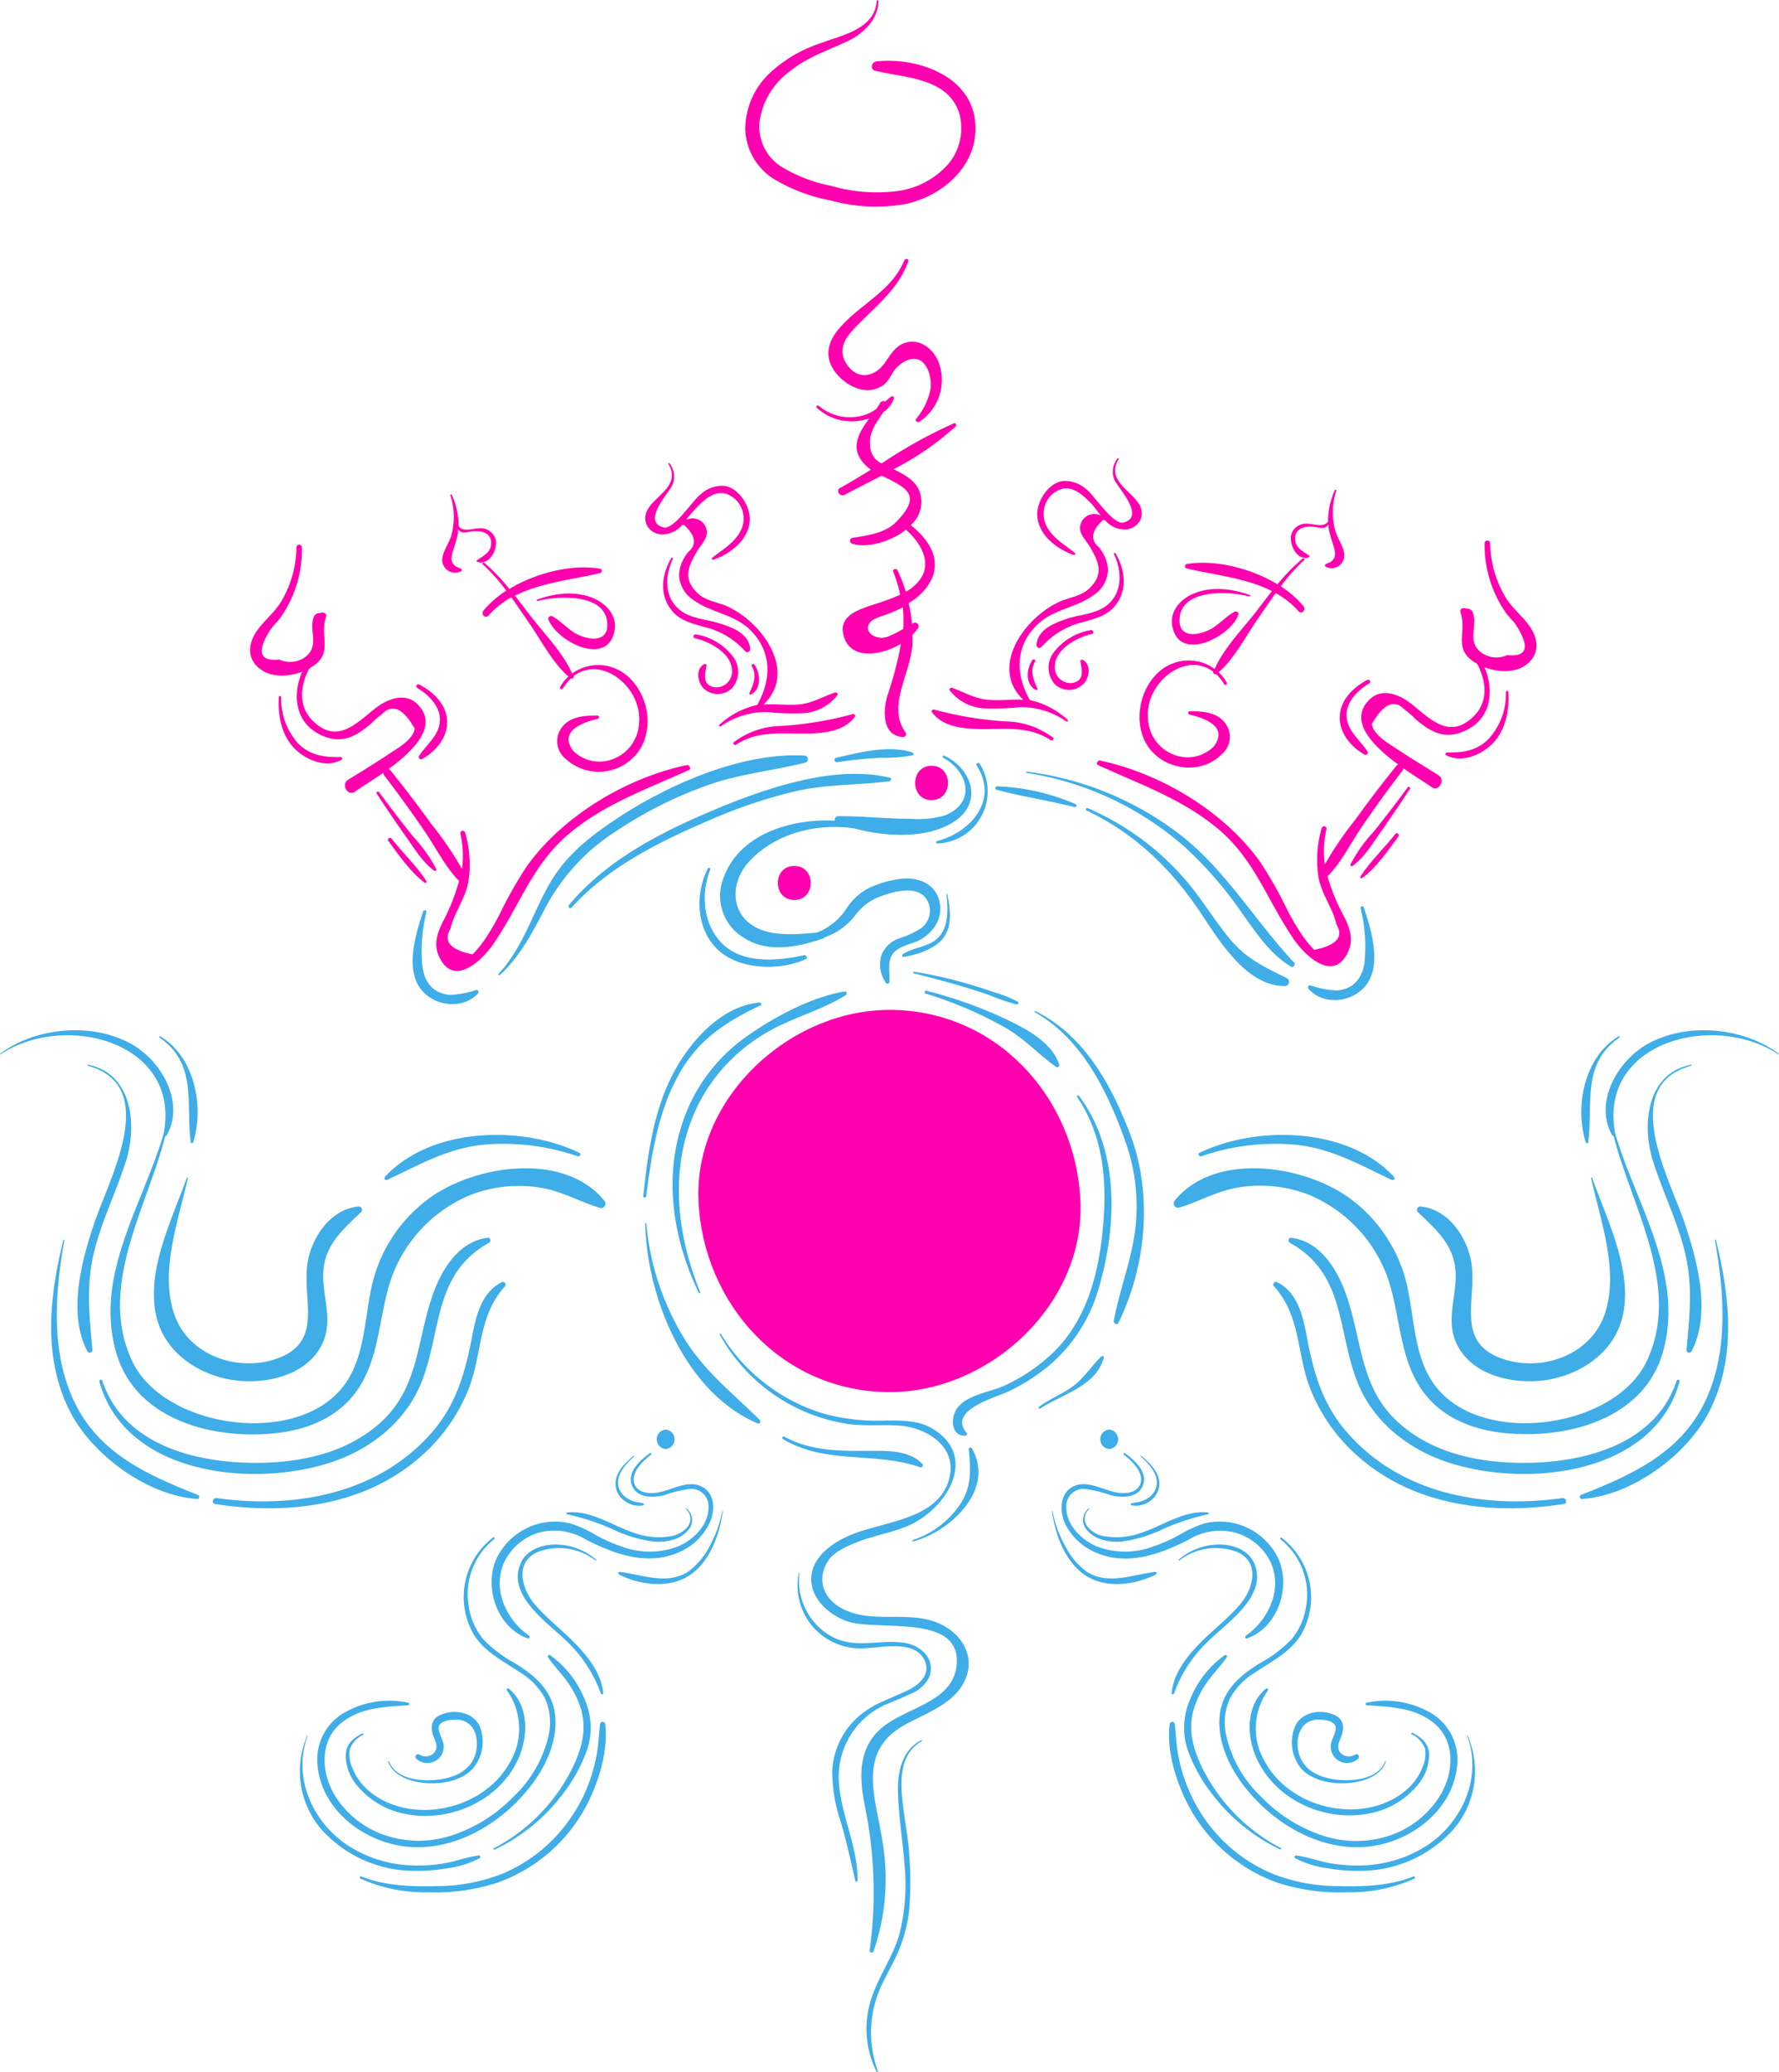 <svg id="Layer_1" data-name="Layer 1" xmlns="http://www.w3.org/2000/svg" viewBox="0 0 259.07 301.57"><defs><style>.cls-1{fill:#ff00ae;}.cls-2{fill:#3fade8;}</style></defs><path class="cls-1" d="M177.81,199c-.68-15.06-12.22-27.81-27.81-27.81-14.55,0-28.48,12.8-27.81,27.81s12.22,27.81,27.81,27.81C164.55,226.84,178.48,214.05,177.81,199Z" transform="translate(-20.47 -24.21)"/><path class="cls-1" d="M120.45,135.57c-8.77,1.85-18,7.37-23.25,14.7a59.75,59.75,0,0,0-3.91,6.88,34.83,34.83,0,0,1-2,3.46,15.74,15.74,0,0,1-2,2.5q-4.86-1-3.23-3.69c.56-2.49,2.25-4.45,2.65-7.1a16.29,16.29,0,0,0-.51-6.94.35.35,0,0,0-.68.19,14.2,14.2,0,0,1,.23,5.11,49.42,49.42,0,0,0-4.44-6.51q-2.88-4-6-7.87a.45.45,0,0,0-.25-.16c3.72-2.73,7.4-6.42,4.11-9.53-1.77-1.67-4.3-.65-6,.65-2.73,2.15-5.52,5.27-9,2-2.35-2.16-2-5.28-.65-7.78l.44-.26c3.1-2,1-4.32,2-7.27.13-.37-.25-.64-.58-.58l-.66.11a.87.87,0,0,0-.59.6c-.7,2,1,4.28-1.39,5.88a3.75,3.75,0,0,1-3.59.24q-4.32.45-1.35-4.26c.38-.62,1-1.16,1.45-1.75a17.19,17.19,0,0,0,3.19-10.3.4.4,0,0,0-.8,0,15.81,15.81,0,0,1-2.24,7.9c-.95,1.55-2.35,2.64-3.41,4.08-1.46,2-1.65,4.38.61,5.88,1.62,1.08,4,.94,5.87.22-1.56,3.64-.95,8,3.54,9.54,2.67.88,4.55-.34,6.52-2a11.56,11.56,0,0,1,1.54-1.34c1.51-1.59,3.1-.9,4.79,2.08-.21,1.59-2.41,2.8-3.62,3.61-2,1.33-4,2.56-6.08,3.84-1.1.7,0,2.48,1,1.73.82-.58,2.42-1.56,4.13-2.75a.45.45,0,0,0,.09.32q3.12,4.08,6,8.3c1.59,2.32,2.95,5.12,4.94,7.12A29,29,0,0,1,85,158.29c-.82,1.59-1.38,3.31-.65,5,2,4.63,6.07,1,7.87-1.55,3.89-5.57,5.72-11.65,11.11-16.18,5.24-4.4,11.36-6.49,17.47-9.29C121.19,136.11,120.87,135.48,120.45,135.57Z" transform="translate(-20.47 -24.21)"/><path class="cls-1" d="M85.57,128.93c-.19-2.34-2.09-4.09-4.06-5.1a.29.29,0,0,0-.29.5c1.92,1.15,3.85,3.16,3.18,5.61-.45,1.65-2,2.91-2.91,4.29-.19.28.19.61.46.45C84,133.52,85.77,131.45,85.57,128.93Z" transform="translate(-20.47 -24.21)"/><path class="cls-1" d="M84,150.69a21.49,21.49,0,0,0-3.4-4.77c-1.69-2.11-3.32-4.25-4.92-6.41-.15-.21-.49,0-.35.2,1.41,2.16,2.86,4.3,4.35,6.4,1.18,1.66,2.35,3.61,4,4.8A.2.2,0,0,0,84,150.69Z" transform="translate(-20.47 -24.21)"/><path class="cls-1" d="M82.57,152.44c-1.44-2.23-3.46-4.11-5.1-6.21-.2-.25-.65.09-.46.35,1.58,2.13,3.18,4.52,5.32,6.11C82.47,152.79,82.67,152.59,82.57,152.44Z" transform="translate(-20.47 -24.21)"/><path class="cls-2" d="M89.81,168.29A13.18,13.18,0,0,1,86,169c-2.39-.17-3.68-1.78-4-4a23.18,23.18,0,0,1,.56-8,.24.24,0,0,0-.47-.13c-1.06,3.19-2.65,8.3-.33,11.31,2,2.55,6.16,3,8.36.57A.31.31,0,0,0,89.81,168.29Z" transform="translate(-20.47 -24.21)"/><path class="cls-1" d="M70,134.39c-2.32.06-4.45-.27-6.13-2a9.69,9.69,0,0,1-2.45-6.74.18.18,0,0,0-.35,0c-.17,2.75.43,5.8,2.54,7.74,1.71,1.55,4.33,2.54,6.5,1.46A.22.22,0,0,0,70,134.39Z" transform="translate(-20.47 -24.21)"/><path class="cls-1" d="M111.39,122.24a6.45,6.45,0,0,0-7.6,0c-1.37-3.12-4.15-5.87-6.19-8.56-.72-.93-1.42-1.86-2.14-2.77,3.78-1.91,8.41-2.36,12.41-3.29.31-.07.33-.59,0-.64-4-.69-9.26.54-13.22,2.94A29,29,0,0,0,91,106.12c-.15-.12-.37.09-.22.23a28.13,28.13,0,0,1,3.42,3.82,14.57,14.57,0,0,0-3.33,2.91c-.41.5.28,1.23.73.73a12.44,12.44,0,0,1,3.33-2.66c.94,1.3,1.83,2.63,2.73,3.94,1.72,2.5,3.29,5.57,5.58,7.58a6.17,6.17,0,0,0-1.19,1.52.22.22,0,0,0,.38.23,7.12,7.12,0,0,1,1.17-1.46c.22.05.49-.09.41-.35,4.1-3.16,10.12,1.72,9.51,7a5.87,5.87,0,0,1-5.46,5.44,5.44,5.44,0,0,1-4.11-1.56c-2.24-2.95,1.57-4.18,3.54-4.66a.24.24,0,0,0-.06-.48c-1.91,0-4.07.13-5.24,1.87a3.31,3.31,0,0,0,.62,4.41,7.15,7.15,0,0,0,10.69-1.11C115.88,130,114.77,124.72,111.39,122.24Z" transform="translate(-20.47 -24.21)"/><path class="cls-1" d="M92.63,102.67A2.24,2.24,0,0,0,91,101.15c-1.17-.32-3,.74-3.75-.38a10.69,10.69,0,0,0-1-4.57c0-.11-.24,0-.2.09a10.22,10.22,0,0,1,.18,5.72c-.31,1.21-1.28,2.39-1.36,3.63a1.88,1.88,0,0,0,2.65,1.76.24.24,0,0,0,.07-.44l-.75-.31c-1-.8-.54-1.68-.3-2.61a17.45,17.45,0,0,0,.63-2.25c0-.2,0-.39,0-.58.34.55.82.58,1.67.4,1.27-.27,3.21-.08,3.15,1.68,0,1.3-1.07,1.77-2,2.41a.16.16,0,0,0,0,.29C91.85,106.56,93,104,92.63,102.67Z" transform="translate(-20.47 -24.21)"/><path class="cls-1" d="M87.63,107h0S87.65,107,87.63,107Z" transform="translate(-20.47 -24.21)"/><path class="cls-1" d="M107.1,111.37c-2.67-1.23-5.7-.86-8.39.09-.13.05-.08.26.06.22,2.87-.79,10-1.18,10.14,3.35.1,3-3.22,2.23-4.8,1.26-1.14-.71-2-1.72-3.19-2.38-.28-.15-.72.11-.59.46,1.24,3.24,8.67,7,9.64,1.6C110.35,113.89,108.9,112.2,107.1,111.37Z" transform="translate(-20.47 -24.21)"/><path class="cls-1" d="M142.06,125c-1.65.55-3.05,1.42-4.8,1.68s-3.73-.06-5.6.07c5.06-4.85-.31-12.1-5.37-14.33-1.36-.6-3-.75-4.13-1.79-2.36-2.17-1.47-4-.1-6.32.53-.87,1.56-1.79,1.31-3a2.08,2.08,0,0,0-3-1.42A24,24,0,0,1,122,98c1.39-1.41,3.31-3.13,5.58-1.1a3.88,3.88,0,0,1,.61,4.81c-1,1.69-2.51,2.47-4,3.68-.14.11,0,.35.17.29,2.47-.85,5.16-2.91,5.3-5.75.1-2-1.56-4.68-3.67-5a4.61,4.61,0,0,0-3.44,1.18c-1.26.94-3.92,5.27-5.48,4.85-3.31-.89,1.09-5.27,1.39-6.32a3.08,3.08,0,0,0-.5-3c-.07-.09-.21,0-.15.09,2.35,4-4.27,5.16-3.27,8.59a2.47,2.47,0,0,0,2.67,1.65,3.75,3.75,0,0,0,2.62-1.39.18.18,0,0,0,.22,0q2.59,2.34.62,4a6.45,6.45,0,0,0-.66,1,5.17,5.17,0,0,0-.65,2.3,4.55,4.55,0,0,0,2.12,3.67c2.58,1.88,5.87,2,8.25,4.36,3.14,3.11,3.11,7.1,1.07,10.79a.16.16,0,0,0,0,.09,12.12,12.12,0,0,0-5.56,2.89c-.13.11,0,.33.19.24a11.58,11.58,0,0,1,6.66-2.09,36.85,36.85,0,0,0,5.35.18,6.78,6.78,0,0,0,5-2.66A.29.29,0,0,0,142.06,125Z" transform="translate(-20.47 -24.21)"/><path class="cls-1" d="M144.66,128.14a51.34,51.34,0,0,1-10.59,1.73,11.7,11.7,0,0,0-6.73,2.36c-.21.17.07.53.3.38,3.56-2.37,7.53-1.43,11.52-1.68,2.19-.13,4.45-.58,5.8-2.4C145.1,128.34,144.87,128.08,144.66,128.14Z" transform="translate(-20.47 -24.21)"/><path class="cls-1" d="M125.46,115c-1.72-.58-3.9-.7-5.46-1.65-2.81-1.71-2.81-5.15-1.55-7.78a.13.13,0,0,0-.23-.13c-1.46,2.49-1.79,5.65.33,7.91,1.19,1.27,2.78,1.6,4.38,2.08A11.63,11.63,0,0,1,129,119a.43.43,0,0,0,.73-.3C129.54,116.5,127.38,115.62,125.46,115Z" transform="translate(-20.47 -24.21)"/><path class="cls-1" d="M130.33,120.94c-.16-.23-.53,0-.38.22.79,1.37.24,2.61-.34,3.92a.16.16,0,0,0,.21.21C131.4,124.51,131.23,122.2,130.33,120.94Z" transform="translate(-20.47 -24.21)"/><path class="cls-1" d="M127.1,119.63a8.47,8.47,0,0,0-5.28-3.09c-.36-.07-.52.48-.15.56,2.14.48,5.37,2.18,5.4,4.74a2.28,2.28,0,0,1-2.71,2.36c-1.68-.45-1.2-1.94-1-3.14,0-.18-.2-.26-.33-.19-1.31.7-1,2.71,0,3.62a3,3,0,0,0,4-.08A3.62,3.62,0,0,0,127.1,119.63Z" transform="translate(-20.47 -24.21)"/><path class="cls-1" d="M180.7,134.91c8.77,1.85,18,7.37,23.25,14.7a58.3,58.3,0,0,1,3.91,6.88,34.92,34.92,0,0,0,2,3.46,16.14,16.14,0,0,0,2,2.5c3.25-.66,4.32-1.89,3.23-3.7-.55-2.48-2.25-4.45-2.65-7.09a16.44,16.44,0,0,1,.51-6.94.35.35,0,0,1,.68.19,14.42,14.42,0,0,0-.23,5.11,49.72,49.72,0,0,1,4.44-6.51c1.92-2.68,3.92-5.29,6-7.87a.43.43,0,0,1,.25-.16c-3.72-2.73-7.4-6.42-4.11-9.53,1.78-1.67,4.3-.65,5.95.65,2.73,2.15,5.53,5.27,9,2,2.36-2.16,2-5.28.65-7.78-.15-.08-.29-.17-.43-.26-3.11-2-1-4.32-2-7.26a.48.48,0,0,1,.58-.59l.66.12a.83.83,0,0,1,.59.6c.7,2-1,4.28,1.39,5.88a3.77,3.77,0,0,0,3.6.24q4.31.45,1.34-4.26c-.37-.62-1-1.16-1.45-1.76a17.24,17.24,0,0,1-3.19-10.3.41.41,0,0,1,.81,0,15.75,15.75,0,0,0,2.24,7.91c.94,1.55,2.35,2.64,3.41,4.08,1.46,2,1.64,4.38-.61,5.88-1.62,1.08-4,.94-5.87.22,1.55,3.63.94,8-3.55,9.53-2.66.89-4.55-.33-6.52-2a10.35,10.35,0,0,0-1.54-1.34q-2.25-2.39-4.79,2.07c.22,1.6,2.41,2.81,3.62,3.62,2,1.33,4.06,2.56,6.08,3.84,1.1.7,0,2.48-1,1.73-.82-.59-2.42-1.56-4.12-2.76a.53.53,0,0,1-.1.33q-3.12,4.06-6,8.3c-1.59,2.31-2.94,5.12-4.94,7.12a29,29,0,0,0,2.41,5.84c.82,1.59,1.38,3.31.65,5-2,4.63-6.06,1-7.87-1.55-3.88-5.57-5.71-11.66-11.11-16.19-5.24-4.39-11.36-6.48-17.47-9.29C180,135.44,180.28,134.82,180.7,134.91Z" transform="translate(-20.47 -24.21)"/><path class="cls-1" d="M215.59,128.27c.18-2.35,2.08-4.09,4-5.11a.29.29,0,0,1,.29.5c-1.92,1.15-3.85,3.16-3.18,5.62.45,1.64,2,2.91,2.91,4.28.2.29-.18.62-.46.46C217.14,132.85,215.39,130.79,215.59,128.27Z" transform="translate(-20.47 -24.21)"/><path class="cls-1" d="M217.14,150a21.62,21.62,0,0,1,3.39-4.76c1.69-2.11,3.32-4.25,4.93-6.42.15-.2.49,0,.34.2q-2.12,3.24-4.35,6.41c-1.17,1.66-2.35,3.61-4,4.8C217.3,150.35,217.07,150.18,217.14,150Z" transform="translate(-20.47 -24.21)"/><path class="cls-1" d="M218.58,151.78c1.44-2.23,3.46-4.11,5.1-6.21.2-.26.65.09.46.35-1.57,2.12-3.18,4.52-5.32,6.1C218.68,152.13,218.49,151.92,218.58,151.78Z" transform="translate(-20.47 -24.21)"/><path class="cls-2" d="M211.34,167.63a13.19,13.19,0,0,0,3.83.73c2.38-.17,3.67-1.79,4-4a23.14,23.14,0,0,0-.56-7.95.24.24,0,0,1,.47-.13c1.06,3.19,2.65,8.3.33,11.31-2,2.55-6.16,3-8.36.57A.31.31,0,0,1,211.34,167.63Z" transform="translate(-20.47 -24.21)"/><path class="cls-1" d="M231.19,133.72c2.32.06,4.46-.26,6.13-2.05a9.64,9.64,0,0,0,2.45-6.73.18.18,0,0,1,.36,0c.16,2.74-.43,5.8-2.55,7.73-1.71,1.56-4.33,2.55-6.5,1.47A.23.23,0,0,1,231.19,133.72Z" transform="translate(-20.47 -24.21)"/><path class="cls-1" d="M189.76,121.57a6.47,6.47,0,0,1,7.6,0c1.37-3.12,4.15-5.88,6.2-8.56.71-.93,1.41-1.86,2.14-2.77-3.79-1.92-8.41-2.36-12.42-3.29a.34.34,0,0,1,0-.65c4-.68,9.27.55,13.22,2.95a28.33,28.33,0,0,1,3.68-3.75c.15-.12.37.09.22.22a28.28,28.28,0,0,0-3.42,3.83,13.91,13.91,0,0,1,3.33,2.91c.41.5-.28,1.23-.72.72a12.6,12.6,0,0,0-3.34-2.65c-.93,1.29-1.82,2.62-2.73,3.94-1.72,2.49-3.29,5.57-5.58,7.58a6,6,0,0,1,1.19,1.52.22.22,0,0,1-.38.22,7.06,7.06,0,0,0-1.17-1.46c-.22.06-.49-.08-.41-.34-4.09-3.16-10.12,1.72-9.51,7a5.85,5.85,0,0,0,5.46,5.43,5.43,5.43,0,0,0,4.11-1.56c2.24-3-1.56-4.18-3.54-4.65a.25.25,0,0,1,.06-.49c1.91,0,4.07.13,5.24,1.88a3.29,3.29,0,0,1-.62,4.4c-3,3.05-8.34,2.31-10.69-1.11S186.38,124.06,189.76,121.57Z" transform="translate(-20.47 -24.21)"/><path class="cls-1" d="M208.52,102a2.2,2.2,0,0,1,1.6-1.51c1.16-.33,3,.74,3.75-.38a10.68,10.68,0,0,1,1-4.57c.05-.11.24,0,.2.09a10.12,10.12,0,0,0-.17,5.72c.3,1.2,1.27,2.39,1.35,3.63a1.88,1.88,0,0,1-2.65,1.76.25.25,0,0,1-.06-.44l.74-.32c1-.79.54-1.67.3-2.6a19.38,19.38,0,0,1-.63-2.26c0-.19,0-.38-.05-.57-.34.55-.81.58-1.67.4-1.27-.28-3.21-.08-3.15,1.68,0,1.29,1.07,1.77,2,2.41a.15.15,0,0,1,0,.28C209.3,105.9,208.16,103.37,208.52,102Z" transform="translate(-20.47 -24.21)"/><path class="cls-1" d="M213.52,106.29h0S213.5,106.3,213.52,106.29Z" transform="translate(-20.47 -24.21)"/><path class="cls-1" d="M194.05,110.71c2.67-1.23,5.7-.86,8.39.09.13,0,.08.26-.06.22-2.87-.8-10-1.18-10.14,3.35-.1,3,3.22,2.23,4.8,1.25,1.14-.7,2-1.71,3.19-2.37.28-.16.72.11.59.45-1.24,3.25-8.67,7-9.64,1.61C190.81,113.22,192.26,111.54,194.05,110.71Z" transform="translate(-20.47 -24.21)"/><path class="cls-1" d="M159.09,124.31c1.65.56,3,1.42,4.81,1.69s3.72-.06,5.59.07c-5.06-4.85.31-12.1,5.37-14.33,1.36-.6,3-.76,4.13-1.79,2.36-2.17,1.48-4,.1-6.32-.53-.87-1.56-1.79-1.31-2.95a2.08,2.08,0,0,1,3-1.42c-.53-.67-1-1.37-1.57-1.94-1.4-1.4-3.32-3.12-5.59-1.1A3.89,3.89,0,0,0,173,101c1,1.7,2.51,2.47,4,3.68a.18.18,0,0,1-.18.3c-2.47-.86-5.15-2.91-5.3-5.76-.1-2,1.56-4.67,3.68-5a4.64,4.64,0,0,1,3.43,1.17c1.26.95,3.92,5.27,5.48,4.86,3.31-.89-1.08-5.27-1.39-6.32a3.07,3.07,0,0,1,.5-3c.07-.09.22,0,.16.09-2.36,4,4.26,5.16,3.26,8.59a2.5,2.5,0,0,1-2.67,1.65,3.81,3.81,0,0,1-2.62-1.39.16.16,0,0,1-.22,0q-2.59,2.36-.62,4a5.31,5.31,0,0,1,.66,1,5.13,5.13,0,0,1,.65,2.3,4.54,4.54,0,0,1-2.12,3.67c-2.57,1.88-5.87,2-8.25,4.36-3.14,3.11-3.1,7.1-1.07,10.78a.22.22,0,0,1,0,.1,12.19,12.19,0,0,1,5.56,2.88c.14.11,0,.34-.19.25a11.53,11.53,0,0,0-6.66-2.09,38.22,38.22,0,0,1-5.35.18,6.8,6.8,0,0,1-5-2.66A.3.3,0,0,1,159.09,124.31Z" transform="translate(-20.47 -24.21)"/><path class="cls-1" d="M156.49,127.48a52,52,0,0,0,10.59,1.73,11.77,11.77,0,0,1,6.73,2.35c.21.18-.07.54-.3.39-3.56-2.37-7.52-1.43-11.51-1.68-2.2-.13-4.45-.58-5.81-2.4C156.05,127.68,156.29,127.42,156.49,127.48Z" transform="translate(-20.47 -24.21)"/><path class="cls-1" d="M175.69,114.31c1.73-.59,3.9-.7,5.46-1.65,2.81-1.71,2.82-5.15,1.55-7.78a.13.13,0,0,1,.23-.13c1.46,2.48,1.8,5.65-.32,7.91-1.19,1.26-2.78,1.59-4.38,2.08a11.66,11.66,0,0,0-6.1,3.64.42.42,0,0,1-.72-.3C171.61,115.84,173.78,115,175.69,114.31Z" transform="translate(-20.47 -24.21)"/><path class="cls-1" d="M170.82,120.27c.16-.23.53,0,.38.23-.79,1.36-.23,2.61.34,3.91a.16.16,0,0,1-.21.22C169.75,123.85,169.92,121.53,170.82,120.27Z" transform="translate(-20.47 -24.21)"/><path class="cls-1" d="M174.05,119a8.53,8.53,0,0,1,5.28-3.08c.36-.07.52.47.15.56-2.13.48-5.37,2.17-5.4,4.74a2.28,2.28,0,0,0,2.72,2.36c1.67-.45,1.19-1.94,1-3.14,0-.18.2-.27.34-.2,1.31.7,1,2.72,0,3.62a3,3,0,0,1-4.06-.07A3.64,3.64,0,0,1,174.05,119Z" transform="translate(-20.47 -24.21)"/><path class="cls-1" d="M157.12,76.84c-.86-2.09-3.09-3.64-5.32-2.54-1.18.58-1.8,1.81-2.55,2.82-1.32,1.8-3.63,2.47-5.25.41-2.06-2.64.08-4.7,1.55-6.2,2.76-2.81,5.83-5.24,7.19-9.07.13-.37-.44-.51-.58-.16-1.78,4.35-6.07,6.19-9.11,9.49-2,2.14-2.78,4.52-.77,7,1.58,1.91,4.36,3.23,6.65,1.78,1.17-.74,1.39-2.1,2.38-2.92,3.56-2.93,5,1.16,4.66,3.44a9.7,9.7,0,0,1-2.08,4.27c-.2.28.17.61.44.45A7.28,7.28,0,0,0,157.12,76.84Z" transform="translate(-20.47 -24.21)"/><path class="cls-1" d="M159.46,85.79a69.42,69.42,0,0,0-10.6,5.87A2.89,2.89,0,0,1,147.19,89c-.19-2,.94-3.27,1.93-4.83a3.78,3.78,0,0,0,1.54-2,.26.26,0,0,0-.39-.26c-.32.24-.61.49-.89.74a.54.54,0,0,0-.73.2c-.16.29-.36.58-.56.87a5.94,5.94,0,0,1-2.11,1,7.05,7.05,0,0,1-6.28-1.45.2.2,0,0,0-.27.3,7.5,7.5,0,0,0,6.41,1.84,8.54,8.54,0,0,0,1.21-.3c-1.5,2.07-2.86,4.27-.75,6.58a5.4,5.4,0,0,0,1,.87c-1.5.94-3,1.85-4.5,2.67-.69.37,0,1.35.67,1,1.73-.92,3.56-1.83,5.39-2.79l1.3.63c2.6,1.35,4.39,2.53.74,6.18-1.56,1.55-4.16,1.91-6.22,2.22a.45.45,0,0,0-.06.89c2.14.64,5.53-.27,7.78-2.06,2.19,1.94,4.07,5.05,1.71,7.67a7.06,7.06,0,0,1-1.72,1.37,24.22,24.22,0,0,0-1.21-3.12c-.18-.37-.78-.18-.62.22a20.59,20.59,0,0,1,1,3.33,35.16,35.16,0,0,1-3.86,1.42c-1.79.62-4.86,1.45-4.48,4,.62,4.14,5.3,3.58,8.45,1.73a51.57,51.57,0,0,1-1.92,7.37c-.71,2.24-.9,6.07,2.27,6.19a.43.43,0,0,0,.33-.67c-2.8-3.84.81-8.6,1-13,0-.4,0-.8,0-1.2a5,5,0,0,0,.85-1.06.51.51,0,0,0-.61-.7l-.31.13a21.67,21.67,0,0,0-.49-3,8.79,8.79,0,0,0,2.4-2c2.87-3.57,1-6.86-2.09-9.35a4.46,4.46,0,0,0,1.24-5c-.66-1.6-2.29-2.41-3.74-3.13a41.45,41.45,0,0,0,9.08-6.26A.3.3,0,0,0,159.46,85.79ZM152,115.74a14.8,14.8,0,0,1-2.36,1.17c-1.64.55-3.84-.87-2.2-2.39a7.43,7.43,0,0,1,2-.81c.84-.34,1.68-.69,2.5-1.1A19.33,19.33,0,0,1,152,115.74Z" transform="translate(-20.47 -24.21)"/><path class="cls-2" d="M158,134.2c-.2-.09-.37.2-.17.3,3.43,1.84,5,6.34.32,8.36a13.53,13.53,0,0,1-5,.52c-3.54,0-7.06-.41-10.61-.38a.49.49,0,0,0-.48.65c-6.53-.33-14,2-16.26,8.42a7.09,7.09,0,0,0,2.5,8.3c3.66,2.65,8,1.77,12,.45a.47.47,0,0,0,.24-.19A9.55,9.55,0,0,0,142,160a10,10,0,0,0,2.94-2.47,7.87,7.87,0,0,1,3.34-2.7c2.15-.86,6.25-2.12,7.41.82a3.19,3.19,0,0,1-1.05,3.63,12.65,12.65,0,0,1-3.25,1.5,4.34,4.34,0,0,0-2.5,2.29,4.6,4.6,0,0,0,.52,4.07A.28.28,0,0,0,150,167c.07-1.35-.38-3.12.67-4.2.85-.87,2.21-1.12,3.3-1.58,2.32-1,4-3.39,3.26-6-.82-2.86-3.71-3.49-6.32-3a15.21,15.21,0,0,0-4.21,1.39,8.71,8.71,0,0,0-3.07,3,9,9,0,0,1-4.21,3.33c-2.51.22-5.3.48-7.66-.26-4.84-1.52-5.35-6.68-2.17-10.11,3.85-4.14,9.86-5.59,15.31-4.79,4.86,1.33,11.49,1.56,15.19-1.49C163.53,140.44,161.7,135.9,158,134.2Z" transform="translate(-20.47 -24.21)"/><path class="cls-2" d="M137.62,134.17c-9.33-.48-20.08,4.33-27.66,9.4-3.69,2.47-7.11,5.21-9.37,9.1-2.58,4.43-3.93,9.43-7.5,13.25a.13.13,0,0,0,.19.19c2.92-2.7,4.69-6.12,6.52-9.6a29.63,29.63,0,0,1,10.41-11.34,59.48,59.48,0,0,1,13.66-6.8c4.57-1.58,9.24-2,13.89-3.17A.53.53,0,0,0,137.62,134.17Z" transform="translate(-20.47 -24.21)"/><path class="cls-2" d="M153.34,133.73c-3.33-1.14-7.79,0-11.11.77-.42.09-.23.7.18.64a61.63,61.63,0,0,1,6.21-.64,24,24,0,0,0,4.72-.35A.22.22,0,0,0,153.34,133.73Z" transform="translate(-20.47 -24.21)"/><path class="cls-2" d="M150.06,137.4c-8.27-2-18.66,1.73-26.17,4.92s-15.19,7.17-20.56,13.61c-.22.26.15.65.38.38,5.44-6.06,13.16-9.78,20.55-12.93a72.83,72.83,0,0,1,12-4c4.58-1.06,9.09-.88,13.68-1.46C150.26,137.87,150.36,137.48,150.06,137.4Z" transform="translate(-20.47 -24.21)"/><path class="cls-1" d="M156.13,135.66c-3.18,0-3.19,5,0,5S159.32,135.66,156.13,135.66Z" transform="translate(-20.47 -24.21)"/><path class="cls-1" d="M136.14,150.24c-3.19,0-3.2,4.95,0,4.95S139.33,150.24,136.14,150.24Z" transform="translate(-20.47 -24.21)"/><path class="cls-2" d="M163.14,135.36c-.18-.27-.61,0-.44.26,3.23,5-.83,9.73-5.77,11a.18.18,0,0,0,0,.35A7.58,7.58,0,0,0,163.14,135.36Z" transform="translate(-20.47 -24.21)"/><path class="cls-2" d="M208.93,164.31c-5.77-6.15-10.05-13.63-16.84-18.8a46,46,0,0,0-22.09-9c-.11,0-.13.17,0,.19a45.37,45.37,0,0,1,23.25,11,57.83,57.83,0,0,1,8.27,9.66c2,2.77,4,5.81,7,7.56A.39.39,0,0,0,208.93,164.31Z" transform="translate(-20.47 -24.21)"/><path class="cls-2" d="M207.92,166.6c-3.14-1.57-5.8-2.75-8.17-5.53-2.2-2.58-3.94-5.52-6.09-8.14a39.14,39.14,0,0,0-14.76-11.09c-.23-.1-.43.22-.2.33,7.2,3.41,12.54,8.69,16.88,15.29,2.67,4,6.52,10.26,12,10.26A.61.61,0,0,0,207.92,166.6Z" transform="translate(-20.47 -24.21)"/><path class="cls-2" d="M177.06,141.22a31.69,31.69,0,0,0-11.41-2.57.26.26,0,0,0-.07.5c3.74,1,7.6,1.57,11.35,2.52A.23.23,0,0,0,177.06,141.22Z" transform="translate(-20.47 -24.21)"/><path class="cls-2" d="M137.57,163.23c-3.79.82-8.86,1.33-11.92-1.68-2.81-2.77-3.15-7.29-1.75-10.79.08-.2-.26-.35-.36-.15-1.85,3.67-1.72,8.65,1.34,11.7s9.11,3.27,12.93,1.49C138.15,163.64,137.9,163.16,137.57,163.23Z" transform="translate(-20.47 -24.21)"/><path class="cls-2" d="M158.43,154.33c0-.06-.12-.05-.12,0,.19,2.07.39,4.6-1.14,6.27-1.33,1.44-3.63,1.44-5.22,2.47-.16.11-.12.43.11.4,1.8-.24,4.57-1.15,5.74-2.69C159.24,158.92,158.83,156.49,158.43,154.33Z" transform="translate(-20.47 -24.21)"/><path class="cls-2" d="M158.07,260.91c-4.67-2.72-10.51-.07-15.11-2.68-2.71-1.53-3.61-4.29-1.8-7,.81-1.22,2.89-2.08,4.18-2.6,2.38-.94,5-1.34,7.33-2.34,5.43-2.28,10.48-9.91,3.67-14.11-2-1.27-4.57-1.24-6.88-1.22a29.89,29.89,0,0,1-9-1,26.42,26.42,0,0,1-15-11.6.1.1,0,0,0-.17.1,25.73,25.73,0,0,0,18.7,13c2.43.34,4.84.09,7.27.22,4.2.23,8.9,3.18,7.34,8.08-1.85,5.81-9.92,5.88-14.6,8-2.59,1.15-5.5,3.29-5.39,6.47.11,2.83,2.66,5,5.15,5.92,4.48,1.58,16.95-1.29,16,6.56-.68,5.6-8.09,6-11.5,9.55-3.14,3.22-2.5,7.7-1.66,11.73a62,62,0,0,1,.51,20.12c0,.35.46.36.57.08a32,32,0,0,0,1.34-15.7c-.89-6.35-3.94-13.17,3.06-17.16,3.33-1.9,7.83-3.2,9.18-7.27C162.21,265.1,160.6,262.38,158.07,260.91Z" transform="translate(-20.47 -24.21)"/><path class="cls-2" d="M177.6,183.71c-.12-.15-.38,0-.27.16,3.65,5.36,4.33,11.72,3.84,18-.53,7-2.17,14.18-7.35,19.21a26,26,0,0,1-7.13,4.82c-2,.91-5.44,1.3-6.83,3.26-1,1.36-.91,4.14,1.22,4a.24.24,0,0,0,.16-.4c-2.77-3.29,4-5.07,6-6a27.67,27.67,0,0,0,5.69-3.55,22.9,22.9,0,0,0,7.59-11.68C183.13,202.55,183.52,191.59,177.6,183.71Z" transform="translate(-20.47 -24.21)"/><path class="cls-2" d="M143.39,168.52c-4.73.79-10.18,3.7-14.06,6.44a25,25,0,0,0-8.28,9.69c-4.25,9-3,19,1.18,27.72.06.12.27,0,.22-.09-3.69-9-4.64-19.26.1-28.06a25.26,25.26,0,0,1,9.31-9.58c3.72-2.27,8.11-3.29,11.76-5.59A.29.29,0,0,0,143.39,168.52Z" transform="translate(-20.47 -24.21)"/><path class="cls-2" d="M167.56,172.83a62.49,62.49,0,0,0-12.18-4.42.21.21,0,0,0-.11.41,57.21,57.21,0,0,1,11.24,4.76c3,1.62,5.07,4,7.75,5.91a.31.31,0,0,0,.46-.35C173.71,176.07,170.31,174.17,167.56,172.83Z" transform="translate(-20.47 -24.21)"/><path class="cls-2" d="M131.12,230.89c-4-4-8.12-7.1-11.11-12.06a38.42,38.42,0,0,1-5.42-16.57c0-.09-.16-.1-.16,0,.21,10.71,5.81,24.67,16.4,29.12C131.11,231.5,131.31,231.08,131.12,230.89Z" transform="translate(-20.47 -24.21)"/><path class="cls-2" d="M185,189.13c-2.74-7.12-6.65-14.22-13.73-17.76a.09.09,0,1,0-.09.16c6.82,3.86,10.48,11.35,13.05,18.46a28.22,28.22,0,0,1,1.64,12.45c-.46,4.83-2.33,9.26-3.2,14-.07.39.48.69.68.29C187.46,208.28,188.36,197.89,185,189.13Z" transform="translate(-20.47 -24.21)"/><path class="cls-2" d="M180.87,221.62c-1.43,1.35-2.4,3-4,4.23s-3.48,1.9-5.07,3.09c-.16.12,0,.39.15.27,3.13-2.07,8.15-3.23,9.26-7.4A.2.2,0,0,0,180.87,221.62Z" transform="translate(-20.47 -24.21)"/><path class="cls-2" d="M131.11,170.12c-5.06.41-9.27,4.75-11.78,8.86-3.54,5.79-4.48,12.68-5.18,19.31,0,.28.4.27.43,0,.78-6.17,1.76-12.54,4.92-18,2.83-4.91,6.77-7.4,11.72-9.76A.22.22,0,0,0,131.11,170.12Z" transform="translate(-20.47 -24.21)"/><path class="cls-2" d="M154.77,237.24c-1.79-1.81-4.55-1.89-7-1.87-4.6,0-8.92.18-13.11-2.08a.2.2,0,0,0-.2.34c6.22,3.78,13.4,1.8,20,4.13C154.77,237.86,155,237.45,154.77,237.24Z" transform="translate(-20.47 -24.21)"/><path class="cls-2" d="M162,235c-.11-.21-.49-.13-.46.12.28,2.85.47,5.29-1.13,7.84a13.27,13.27,0,0,1-7,5.38.11.11,0,0,0,.06.21C158.89,247.08,165.44,241,162,235Z" transform="translate(-20.47 -24.21)"/><path class="cls-2" d="M108.51,199c-5.91-7.34-19.21-5.21-25.79-.2a21.75,21.75,0,0,0-7.56,10.56c-1.67,5.13-1.15,11.2-4.16,15.86-6.35,9.83-26.69,7.09-31.32-3-5-10.77,2.15-22.13,4.87-32.7a.22.22,0,0,0,.22-.12c2.65-4.75-.77-10.73-5.07-13.19-5.69-3.25-14-2.54-19.21,1.36a.05.05,0,1,0,.06.09c9.38-6.22,26.3-1.83,23.76,11.53-3.07,10.42-10.14,20.65-6.93,31.84C40.22,231,51.77,233.86,61,232.75c4.26-.52,8.37-2.18,11.07-5.64,3.35-4.29,3.49-9.89,4.83-15a20.55,20.55,0,0,1,12.12-14,19.51,19.51,0,0,1,10.4-1c3,.53,5.6,2.06,8.48,2.92A.65.65,0,0,0,108.51,199Z" transform="translate(-20.47 -24.21)"/><path class="cls-2" d="M91.51,204.35c-4.14.51-6.6,4.4-7.93,8.05-2.46,6.77-2,13.87-7.87,19-5.5,4.84-13.16,6-20.25,5.66-8.24-.44-17.25-3.33-20.09-11.89a.22.22,0,0,0-.43.12C38.74,239,57.6,240.84,69,236.93,74.64,235,79.59,231,81.84,225.41c3-7.6,1.71-15.81,9.87-20.34C92,204.9,91.9,204.3,91.51,204.35Z" transform="translate(-20.47 -24.21)"/><path class="cls-2" d="M93.5,210.84c-3,1.5-3.76,5.12-4.33,8.17-1,5.09-2.29,9.63-5.78,13.64-7.82,9-20,11.18-31.38,9.59-.55-.08-.8.77-.23.86,10.06,1.56,21,.44,29.13-6.21a25.71,25.71,0,0,0,7.89-10.76c1.92-5.1,1.31-10.39,5.17-14.67A.39.39,0,0,0,93.5,210.84Z" transform="translate(-20.47 -24.21)"/><path class="cls-2" d="M72.65,199.81c-3.71.35-6.31,3.8-7.2,7.25-1.47,5.68,2.76,12.51-5,15-5.67,1.79-12.55-.7-14.58-6.52-2.18-6.28.58-13.66,1.95-19.83a.08.08,0,0,0-.16-.05c-2.17,6.14-6.14,13.86-4.31,20.57,1.38,5.09,6.34,8.22,11.33,8.87,4.6.61,10.54-.74,12.72-5.3,1.47-3.07.3-6.15.15-9.33-.23-4.59,2.42-6.92,5.47-9.82A.48.48,0,0,0,72.65,199.81Z" transform="translate(-20.47 -24.21)"/><path class="cls-2" d="M104.85,192c-8.32-4.05-21.63-3.77-28.32,3.49a.28.28,0,0,0,.33.44c4.65-2.18,8.71-4.56,13.94-5.11a33,33,0,0,1,13.83,1.69C104.93,192.57,105.13,192.1,104.85,192Z" transform="translate(-20.47 -24.21)"/><path class="cls-2" d="M43.83,175.05c-.13-.08-.23.11-.11.19,5.51,3.78,3.81,9.57,4.51,15.15,0,.21.31.28.38.05C50.24,185.17,48.78,178,43.83,175.05Z" transform="translate(-20.47 -24.21)"/><path class="cls-2" d="M33.27,179.17a.08.08,0,0,0,0,.16c10.62,2.88,3.12,16.42,1,22.69-1.9,5.53-4,13.35-1.06,18.88a.39.39,0,0,0,.72-.2c-.45-5.17-1-9.51.34-14.68,1.16-4.47,3.22-8.58,4.6-13C40.44,187.81,39.72,180.44,33.27,179.17Z" transform="translate(-20.47 -24.21)"/><path class="cls-2" d="M49.29,241.78c-7.3-2.88-14.34-6-17.95-13.45-3.52-7.3-2.88-15.88-1.5-23.62,0-.1-.14-.15-.16,0-2,8.22-3,16.9.89,24.75,3.21,6.45,11.34,12.44,18.65,12.91C49.55,242.35,49.56,241.89,49.29,241.78Z" transform="translate(-20.47 -24.21)"/><path class="cls-2" d="M191.49,199c5.91-7.34,19.21-5.21,25.79-.2a21.75,21.75,0,0,1,7.56,10.56c1.67,5.13,1.15,11.2,4.16,15.86,6.35,9.83,26.69,7.09,31.32-3,5-10.77-2.15-22.13-4.87-32.7a.22.22,0,0,1-.22-.12c-2.65-4.75.77-10.73,5.07-13.19,5.69-3.25,14-2.54,19.21,1.36a.05.05,0,1,1-.06.09c-9.38-6.22-26.3-1.83-23.76,11.53,3.07,10.42,10.14,20.65,6.93,31.84-2.84,9.93-14.39,12.79-23.6,11.68-4.26-.52-8.37-2.18-11.07-5.64-3.35-4.29-3.49-9.89-4.83-15a20.55,20.55,0,0,0-12.12-14,19.51,19.51,0,0,0-10.4-1c-3,.53-5.6,2.06-8.48,2.92A.65.65,0,0,1,191.49,199Z" transform="translate(-20.47 -24.21)"/><path class="cls-2" d="M208.49,204.35c4.14.51,6.6,4.4,7.93,8.05,2.46,6.77,2,13.87,7.87,19,5.5,4.84,13.16,6,20.25,5.66,8.24-.44,17.25-3.33,20.09-11.89a.22.22,0,0,1,.43.12C261.26,239,242.4,240.84,231,236.93c-5.64-1.93-10.59-5.91-12.84-11.52-3-7.6-1.71-15.81-9.87-20.34C208,204.9,208.1,204.3,208.49,204.35Z" transform="translate(-20.47 -24.21)"/><path class="cls-2" d="M206.5,210.84c3,1.5,3.76,5.12,4.33,8.17.95,5.09,2.29,9.63,5.78,13.64,7.82,9,20,11.18,31.38,9.59.55-.08.8.77.23.86-10.06,1.56-21,.44-29.13-6.21a25.71,25.71,0,0,1-7.89-10.76c-1.92-5.1-1.31-10.39-5.17-14.67A.39.39,0,0,1,206.5,210.84Z" transform="translate(-20.47 -24.21)"/><path class="cls-2" d="M227.35,199.81c3.71.35,6.31,3.8,7.2,7.25,1.47,5.68-2.76,12.51,5,15,5.67,1.79,12.55-.7,14.58-6.52,2.18-6.28-.58-13.66-1.95-19.83a.08.08,0,0,1,.16-.05c2.17,6.14,6.14,13.86,4.31,20.57-1.38,5.09-6.34,8.22-11.33,8.87-4.6.61-10.54-.74-12.72-5.3-1.47-3.07-.3-6.15-.15-9.33.23-4.59-2.42-6.92-5.47-9.82A.48.48,0,0,1,227.35,199.81Z" transform="translate(-20.47 -24.21)"/><path class="cls-2" d="M195.15,192c8.32-4.05,21.63-3.77,28.32,3.49a.28.28,0,0,1-.33.44c-4.65-2.18-8.71-4.56-13.94-5.11a33,33,0,0,0-13.83,1.69C195.07,192.57,194.87,192.1,195.15,192Z" transform="translate(-20.47 -24.21)"/><path class="cls-2" d="M256.17,175.05c.13-.08.23.11.11.19-5.51,3.78-3.81,9.57-4.51,15.15,0,.21-.31.28-.38.05C249.76,185.17,251.22,178,256.17,175.05Z" transform="translate(-20.47 -24.21)"/><path class="cls-2" d="M266.73,179.17a.08.08,0,0,1,0,.16c-10.62,2.88-3.12,16.42-1,22.69,1.9,5.53,4,13.35,1.06,18.88a.39.39,0,0,1-.72-.2c.45-5.17,1-9.51-.34-14.68-1.16-4.47-3.22-8.58-4.6-13C259.56,187.81,260.28,180.44,266.73,179.17Z" transform="translate(-20.47 -24.21)"/><path class="cls-2" d="M250.71,241.78c7.3-2.88,14.34-6,18-13.45,3.52-7.3,2.88-15.88,1.5-23.62,0-.1.14-.15.16,0,2,8.22,3,16.9-.89,24.75-3.21,6.45-11.34,12.44-18.65,12.91C250.45,242.35,250.44,241.89,250.71,241.78Z" transform="translate(-20.47 -24.21)"/><path class="cls-2" d="M122.9,240.7c-2.14-1.32-4.59.44-6.75.75-1.28.19-3,0-3.35-1.5s1.3-3.15,2.47-4c.15-.11,0-.35-.14-.25-1.43,1-3.46,2.83-2.6,4.79.78,1.78,3.06,1.72,4.65,1.33a18.56,18.56,0,0,1,3.74-.91,2.51,2.51,0,0,1,2.73,2.57c.06,2.59-2.09,4.74-4.3,5.74a11.58,11.58,0,0,1-8.26.1,23.07,23.07,0,0,1-4-1.78,16.74,16.74,0,0,0-3.67-1.64,9.48,9.48,0,0,0-10.66,5.17c-1.85,4.16.09,10,4.56,11.59.26.09.38-.28.18-.41-3.46-2.38-5.53-7.13-3.39-11.09A8.2,8.2,0,0,1,99,247.25a8.77,8.77,0,0,1,6.74,1c4.32,2.23,9.34,4,14,1.69a8.64,8.64,0,0,0,4.16-4.29C124.59,244,124.57,241.73,122.9,240.7Z" transform="translate(-20.47 -24.21)"/><path class="cls-2" d="M101.29,273.7c-.43-3.5-2.93-5.63-5.76-7.39a19.23,19.23,0,0,1-4.68-3.52A9.73,9.73,0,0,1,88.73,258a10.24,10.24,0,0,1,3.71-9.78c.14-.11,0-.36-.15-.25a10.89,10.89,0,0,0-2.81,14.15c1.61,2.6,4.41,3.91,6.86,5.58a9.82,9.82,0,0,1,3.5,3.71,8.52,8.52,0,0,1,.57,5.13,17.57,17.57,0,0,1-5.17,9.16,22,22,0,0,1-9,5.64,15.37,15.37,0,0,1-10-.14A13.67,13.67,0,0,1,69,285.12c-1.83-3.38-1.9-7.84,1.38-10.32,2.74-2.08,6.22-2.2,9.5-2.4a.19.19,0,0,0,0-.38,13.14,13.14,0,0,0-8.81,1.2,7.89,7.89,0,0,0-4.38,7.68c.46,6.72,6.85,11.52,13.21,12.09,7.2.65,14.25-3.81,18.33-9.49C100.23,280.73,101.72,277.18,101.29,273.7Z" transform="translate(-20.47 -24.21)"/><path class="cls-2" d="M90.09,294.26c-1.69.24-3.35.88-5,1.15a23.11,23.11,0,0,1-5.05.27,18.15,18.15,0,0,1-8.87-2.86c-5.19-3.37-8.15-10-5.88-16,0-.05-.06-.08-.08,0a13,13,0,0,0,2,13.56,18.19,18.19,0,0,0,13.6,6.11,24.52,24.52,0,0,0,4.76-.37,14.19,14.19,0,0,0,4.7-1.44A.2.2,0,0,0,90.09,294.26Z" transform="translate(-20.47 -24.21)"/><path class="cls-2" d="M105.58,271.45a14.58,14.58,0,0,0-5-6.35.23.23,0,0,0-.31.31c.86,1.24,1.93,2.32,2.81,3.55a13.4,13.4,0,0,1,2,4c.92,3.11,0,6.11-1.43,8.92a26.44,26.44,0,0,1-11.28,11.34c-.12.07,0,.25.12.19a27,27,0,0,0,10.19-8.44,22.59,22.59,0,0,0,3.37-6.36A10.29,10.29,0,0,0,105.58,271.45Z" transform="translate(-20.47 -24.21)"/><path class="cls-2" d="M104.65,263.84c-2-2.15-4.38-3.89-6.28-6.11s-3-6.06.32-7.61a8.71,8.71,0,0,1,8.51,1.21c.07,0,.16-.07.09-.12a9.11,9.11,0,0,0-5.93-2.21c-2,0-4.27.8-5.08,2.76-2,4.68,3.91,8.57,6.69,11.29a19.63,19.63,0,0,1,5,7.63c.06.18.36.17.35,0C108.1,268,106.39,265.71,104.65,263.84Z" transform="translate(-20.47 -24.21)"/><path class="cls-2" d="M94.61,270c-.16-.14-.45,0-.31.24A9.63,9.63,0,0,1,95.53,279a12.86,12.86,0,0,1-5.64,6.57c-4.62,2.72-11.11,2.93-15.44-.51a8.43,8.43,0,0,1-2.72-3.68,4.65,4.65,0,0,1-.33-2.55,3.71,3.71,0,0,1,1.95-2.13.12.12,0,0,0-.12-.21c-1.35.71-2.37,1.53-2.41,3.16a6.85,6.85,0,0,0,1.39,4.1,12,12,0,0,0,7.63,4.52c6.28,1.13,13.23-2,16-7.85C97.4,277.17,97.59,272.49,94.61,270Z" transform="translate(-20.47 -24.21)"/><path class="cls-2" d="M90.23,275.23c-1.12-2-4-2.32-5.85-1.31-1.26.67-1.19,2-.72,3.15.32.76.66,1.54,0,2.26a1.69,1.69,0,0,1-2.13.23.38.38,0,0,0-.46.59,2.38,2.38,0,0,0,4-1.45c.15-1.11-.68-1.93-.72-3s1.89-1.26,2.73-1.21c2.45.14,3.16,2.58,2.71,4.66-.58,2.7-3.1,3.81-5.62,4.08s-6-.07-7.06-2.67c0-.08-.16,0-.13,0,.71,2.11,3.19,2.9,5.19,3.13,2.38.27,5.53-.23,7.19-2.12A6,6,0,0,0,90.23,275.23Z" transform="translate(-20.47 -24.21)"/><path class="cls-2" d="M114.1,243c-.37-.12-.76-.13-1.15-.23a4,4,0,0,1-1.12-.48,2.8,2.8,0,0,1-1.31-1.82c-.32-1.78,1.15-3.21,2.31-4.32,0-.05,0-.13-.08-.08-1.35,1.15-2.94,2.65-2.59,4.62a3.11,3.11,0,0,0,1.33,2,3.4,3.4,0,0,0,2.61.61A.15.15,0,0,0,114.1,243Z" transform="translate(-20.47 -24.21)"/><path class="cls-2" d="M120.45,243.75c-.06-.05-.14.05-.08.1a1.88,1.88,0,0,1,.29,2.5,4,4,0,0,1-2.44,1.43,10.53,10.53,0,0,1-5.58-.54c-3-1-6.23-3.29-9.56-2.9-.14,0-.2.23,0,.26a34.67,34.67,0,0,1,6.51,2.13,19.62,19.62,0,0,0,6.12,1.85c1.71.14,3.88-.28,5-1.7A2.15,2.15,0,0,0,120.45,243.75Z" transform="translate(-20.47 -24.21)"/><path class="cls-2" d="M125.64,244.16a16.49,16.49,0,0,1-1.7,4.82,10.57,10.57,0,0,1-3.3,4c-3.09,1.94-6.66.4-9.92,0-.2,0-.28.3-.1.39,3.07,1.53,7.31,2.11,10.31.08s4.35-6,4.8-9.3C125.74,244.13,125.65,244.1,125.64,244.16Z" transform="translate(-20.47 -24.21)"/><path class="cls-2" d="M108.61,275.19a.38.38,0,0,0-.76,0c-.17,1.6-.24,3.19-.56,4.77a24.69,24.69,0,0,1-1.27,4.3,23.49,23.49,0,0,1-5.08,7.73,22.72,22.72,0,0,1-7.51,5,26.07,26.07,0,0,1-9.21,1.72c-3.74.1-7.63,0-11.15-1.41-.18-.07-.3.23-.13.31a22.71,22.71,0,0,0,9.85,2,29.25,29.25,0,0,0,10.1-1.39,23.59,23.59,0,0,0,13.55-12.38C107.9,282.68,109,278.75,108.61,275.19Z" transform="translate(-20.47 -24.21)"/><path class="cls-2" d="M117.41,232.27a1.42,1.42,0,0,0,0,2.83A1.42,1.42,0,0,0,117.41,232.27Z" transform="translate(-20.47 -24.21)"/><path class="cls-2" d="M176.51,240.7c2.14-1.32,4.59.44,6.74.75,1.28.19,3,0,3.35-1.5s-1.29-3.15-2.47-4c-.15-.11,0-.35.14-.25,1.44,1,3.46,2.83,2.6,4.79-.77,1.78-3.06,1.72-4.65,1.33a18.56,18.56,0,0,0-3.74-.91,2.51,2.51,0,0,0-2.73,2.57c-.06,2.59,2.09,4.74,4.3,5.74a11.58,11.58,0,0,0,8.26.1,23.07,23.07,0,0,0,4-1.78,16.61,16.61,0,0,1,3.68-1.64,9.46,9.46,0,0,1,10.65,5.17c1.85,4.16-.08,10-4.56,11.59-.26.09-.37-.28-.17-.41,3.45-2.38,5.52-7.13,3.39-11.09a8.26,8.26,0,0,0-4.94-3.89,8.79,8.79,0,0,0-6.75,1c-4.32,2.23-9.33,4-14,1.69a8.56,8.56,0,0,1-4.16-4.29C174.82,244,174.84,241.73,176.51,240.7Z" transform="translate(-20.47 -24.21)"/><path class="cls-2" d="M198.11,273.7c.43-3.5,2.94-5.63,5.76-7.39a19.23,19.23,0,0,0,4.68-3.52,9.73,9.73,0,0,0,2.12-4.75,10.25,10.25,0,0,0-3.7-9.78c-.15-.11,0-.36.14-.25a10.88,10.88,0,0,1,2.81,14.15c-1.61,2.6-4.41,3.91-6.85,5.58a9.84,9.84,0,0,0-3.51,3.71,8.52,8.52,0,0,0-.57,5.13,17.64,17.64,0,0,0,5.17,9.16,22,22,0,0,0,9,5.64,15.4,15.4,0,0,0,10-.14,13.69,13.69,0,0,0,7.27-6.12c1.83-3.38,1.91-7.84-1.38-10.32-2.74-2.08-6.22-2.2-9.5-2.4a.19.19,0,0,1-.05-.38,13.14,13.14,0,0,1,8.81,1.2,7.89,7.89,0,0,1,4.38,7.68c-.46,6.72-6.85,11.52-13.21,12.09-7.2.65-14.25-3.81-18.33-9.49C199.17,280.73,197.69,277.18,198.11,273.7Z" transform="translate(-20.47 -24.21)"/><path class="cls-2" d="M209.31,294.26c1.7.24,3.35.88,5.06,1.15a23,23,0,0,0,5,.27,18.22,18.22,0,0,0,8.87-2.86c5.18-3.37,8.15-10,5.87-16,0-.05.07-.08.09,0a13,13,0,0,1-2,13.56,18.22,18.22,0,0,1-13.61,6.11,24.52,24.52,0,0,1-4.76-.37,14.21,14.21,0,0,1-4.69-1.44A.2.2,0,0,1,209.31,294.26Z" transform="translate(-20.47 -24.21)"/><path class="cls-2" d="M193.82,271.45a14.53,14.53,0,0,1,5-6.35.22.22,0,0,1,.3.31c-.86,1.24-1.93,2.32-2.81,3.55a13.65,13.65,0,0,0-2,4c-.92,3.11,0,6.11,1.43,8.92A26.5,26.5,0,0,0,207,293.18c.13.07,0,.25-.11.19a27,27,0,0,1-10.19-8.44,22.36,22.36,0,0,1-3.38-6.36A10.34,10.34,0,0,1,193.82,271.45Z" transform="translate(-20.47 -24.21)"/><path class="cls-2" d="M194.75,263.84c2-2.15,4.39-3.89,6.29-6.11s3-6.06-.33-7.61a8.69,8.69,0,0,0-8.5,1.21c-.07,0-.16-.07-.1-.12a9.14,9.14,0,0,1,5.94-2.21c2,0,4.26.8,5.08,2.76,2,4.68-3.91,8.57-6.69,11.29a19.52,19.52,0,0,0-5,7.63c-.07.18-.37.17-.35,0C191.31,268,193,265.71,194.75,263.84Z" transform="translate(-20.47 -24.21)"/><path class="cls-2" d="M204.79,270c.17-.14.45,0,.32.24a9.57,9.57,0,0,0-1.23,8.68,12.84,12.84,0,0,0,5.63,6.57c4.62,2.72,11.11,2.93,15.44-.51a8.43,8.43,0,0,0,2.72-3.68,4.65,4.65,0,0,0,.33-2.55,3.68,3.68,0,0,0-1.95-2.13.12.12,0,0,1,.13-.21c1.34.71,2.37,1.53,2.41,3.16a6.86,6.86,0,0,1-1.4,4.1,12,12,0,0,1-7.62,4.52c-6.29,1.13-13.23-2-16-7.85C202,277.17,201.81,272.49,204.79,270Z" transform="translate(-20.47 -24.21)"/><path class="cls-2" d="M209.18,275.23c1.12-2,3.94-2.32,5.84-1.31,1.27.67,1.2,2,.72,3.15-.31.76-.66,1.54-.05,2.26a1.69,1.69,0,0,0,2.13.23.38.38,0,0,1,.46.59,2.38,2.38,0,0,1-4-1.45c-.16-1.11.67-1.93.71-3s-1.89-1.26-2.73-1.21c-2.44.14-3.15,2.58-2.7,4.66.58,2.7,3.09,3.81,5.62,4.08,2.37.25,6-.07,7-2.67,0-.08.16,0,.13,0-.71,2.11-3.19,2.9-5.19,3.13-2.37.27-5.53-.23-7.19-2.12A6,6,0,0,1,209.18,275.23Z" transform="translate(-20.47 -24.21)"/><path class="cls-2" d="M185.3,243c.38-.12.77-.13,1.15-.23a3.72,3.72,0,0,0,1.12-.48,2.82,2.82,0,0,0,1.32-1.82c.31-1.78-1.15-3.21-2.32-4.32,0-.05,0-.13.08-.08,1.35,1.15,2.95,2.65,2.6,4.62a3.14,3.14,0,0,1-1.33,2,3.44,3.44,0,0,1-2.62.61A.15.15,0,0,1,185.3,243Z" transform="translate(-20.47 -24.21)"/><path class="cls-2" d="M179,243.75c.06-.05.14.05.08.1a1.87,1.87,0,0,0-.28,2.5,3.91,3.91,0,0,0,2.43,1.43,10.57,10.57,0,0,0,5.59-.54c3-1,6.22-3.29,9.56-2.9.13,0,.19.23,0,.26a34.91,34.91,0,0,0-6.51,2.13,19.64,19.64,0,0,1-6.11,1.85c-1.72.14-3.89-.28-5-1.7A2.15,2.15,0,0,1,179,243.75Z" transform="translate(-20.47 -24.21)"/><path class="cls-2" d="M173.76,244.16a16.51,16.51,0,0,0,1.71,4.82,10.45,10.45,0,0,0,3.29,4c3.09,1.94,6.66.4,9.92,0,.21,0,.29.3.11.39-3.08,1.53-7.32,2.11-10.31.08s-4.35-6-4.81-9.3C173.67,244.13,173.75,244.1,173.76,244.16Z" transform="translate(-20.47 -24.21)"/><path class="cls-2" d="M190.8,275.19a.38.38,0,0,1,.76,0c.17,1.6.23,3.19.55,4.77a23.88,23.88,0,0,0,1.28,4.3,23.31,23.31,0,0,0,5.07,7.73,22.77,22.77,0,0,0,7.52,5,26,26,0,0,0,9.2,1.72c3.74.1,7.63,0,11.16-1.41.17-.07.29.23.12.31a22.68,22.68,0,0,1-9.85,2,29.25,29.25,0,0,1-10.1-1.39A23.65,23.65,0,0,1,193,285.89C191.5,282.68,190.38,278.75,190.8,275.19Z" transform="translate(-20.47 -24.21)"/><path class="cls-2" d="M182,232.27a1.42,1.42,0,0,1,0,2.83A1.42,1.42,0,0,1,182,232.27Z" transform="translate(-20.47 -24.21)"/><path class="cls-1" d="M162.43,41.54c-.9-6.49-8.61-9-14.31-8.4-.73.08-1,1.16-.19,1.37,4.34,1.06,10.65,1,12.25,6.26a8.11,8.11,0,0,1-1.63,7.33A12,12,0,0,1,151.28,52a23.74,23.74,0,0,1-9.84-.76,21.89,21.89,0,0,1-7.33-2.86,6.91,6.91,0,0,1-3-6.68,11,11,0,0,1,4.39-7.12c2.48-2,5.41-3,8.25-4.3,2.35-1.09,4.63-3.16,4.64-5.94a.13.13,0,0,0-.25,0c-.26,4.15-5.14,5-8.27,6.19a20,20,0,0,0-7.63,4.63A11.31,11.31,0,0,0,129,43.09a8.91,8.91,0,0,0,4,7.07,25.08,25.08,0,0,0,8.46,3.23,24.67,24.67,0,0,0,10.67.55C158,52.77,163.32,47.91,162.43,41.54Z" transform="translate(-20.47 -24.21)"/><path class="cls-2" d="M152.14,263.3c-3.58-.52-7.11.93-10.51-.89a9.26,9.26,0,0,1-4.73-9.3c0-.05-.08-.06-.09,0a9.13,9.13,0,0,0,8.69,11c2.69.12,7.92-1.48,9.55,1.61,1.08,2.06-.65,3.68-2.37,4.49s-3.35,1.45-5,2.26a.28.28,0,0,0-.09.1,11.33,11.33,0,0,0-5.92,9.27,23.27,23.27,0,0,0,1.29,7.7c.81,2.78,1.4,5.57,2.07,8.39a.16.16,0,0,0,.32-.05c.07-5-2.51-9.62-2.73-14.59a11.46,11.46,0,0,1,6.3-10.74.22.22,0,0,0,.1-.09c1.34-.52,2.66-1.09,4-1.7a5.09,5.09,0,0,0,2.73-2.39C156.84,265.68,154.57,263.66,152.14,263.3Z" transform="translate(-20.47 -24.21)"/><path class="cls-2" d="M154.62,277.48c-2.54,1.29-3.36,4.13-3.39,6.8,0,3.61.64,7.27.92,10.87a29.92,29.92,0,0,1-.74,10.71c-1,3.29-3.06,6.09-4.09,9.35a14,14,0,0,0,.81,10.53c.05.1.23,0,.19-.09a16.24,16.24,0,0,1,.57-12.59c.81-1.71,1.78-3.34,2.51-5.09a21.86,21.86,0,0,0,1.48-5.81,50.84,50.84,0,0,0-.54-12.44c-.48-3.89-1.82-9.7,2.36-12.1A.08.08,0,0,0,154.62,277.48Z" transform="translate(-20.47 -24.21)"/><path class="cls-2" d="M168.69,170a16,16,0,0,0-3.3-1.33c-1.3-.45-2.62-.87-3.94-1.26a62.35,62.35,0,0,0-7.88-1.78c-.14,0-.21.19-.06.23,2.53.63,5.07,1.31,7.57,2.06,1.18.35,2.36.73,3.53,1.14a27.71,27.71,0,0,0,3.91,1.33A.22.22,0,0,0,168.69,170Z" transform="translate(-20.47 -24.21)"/></svg>